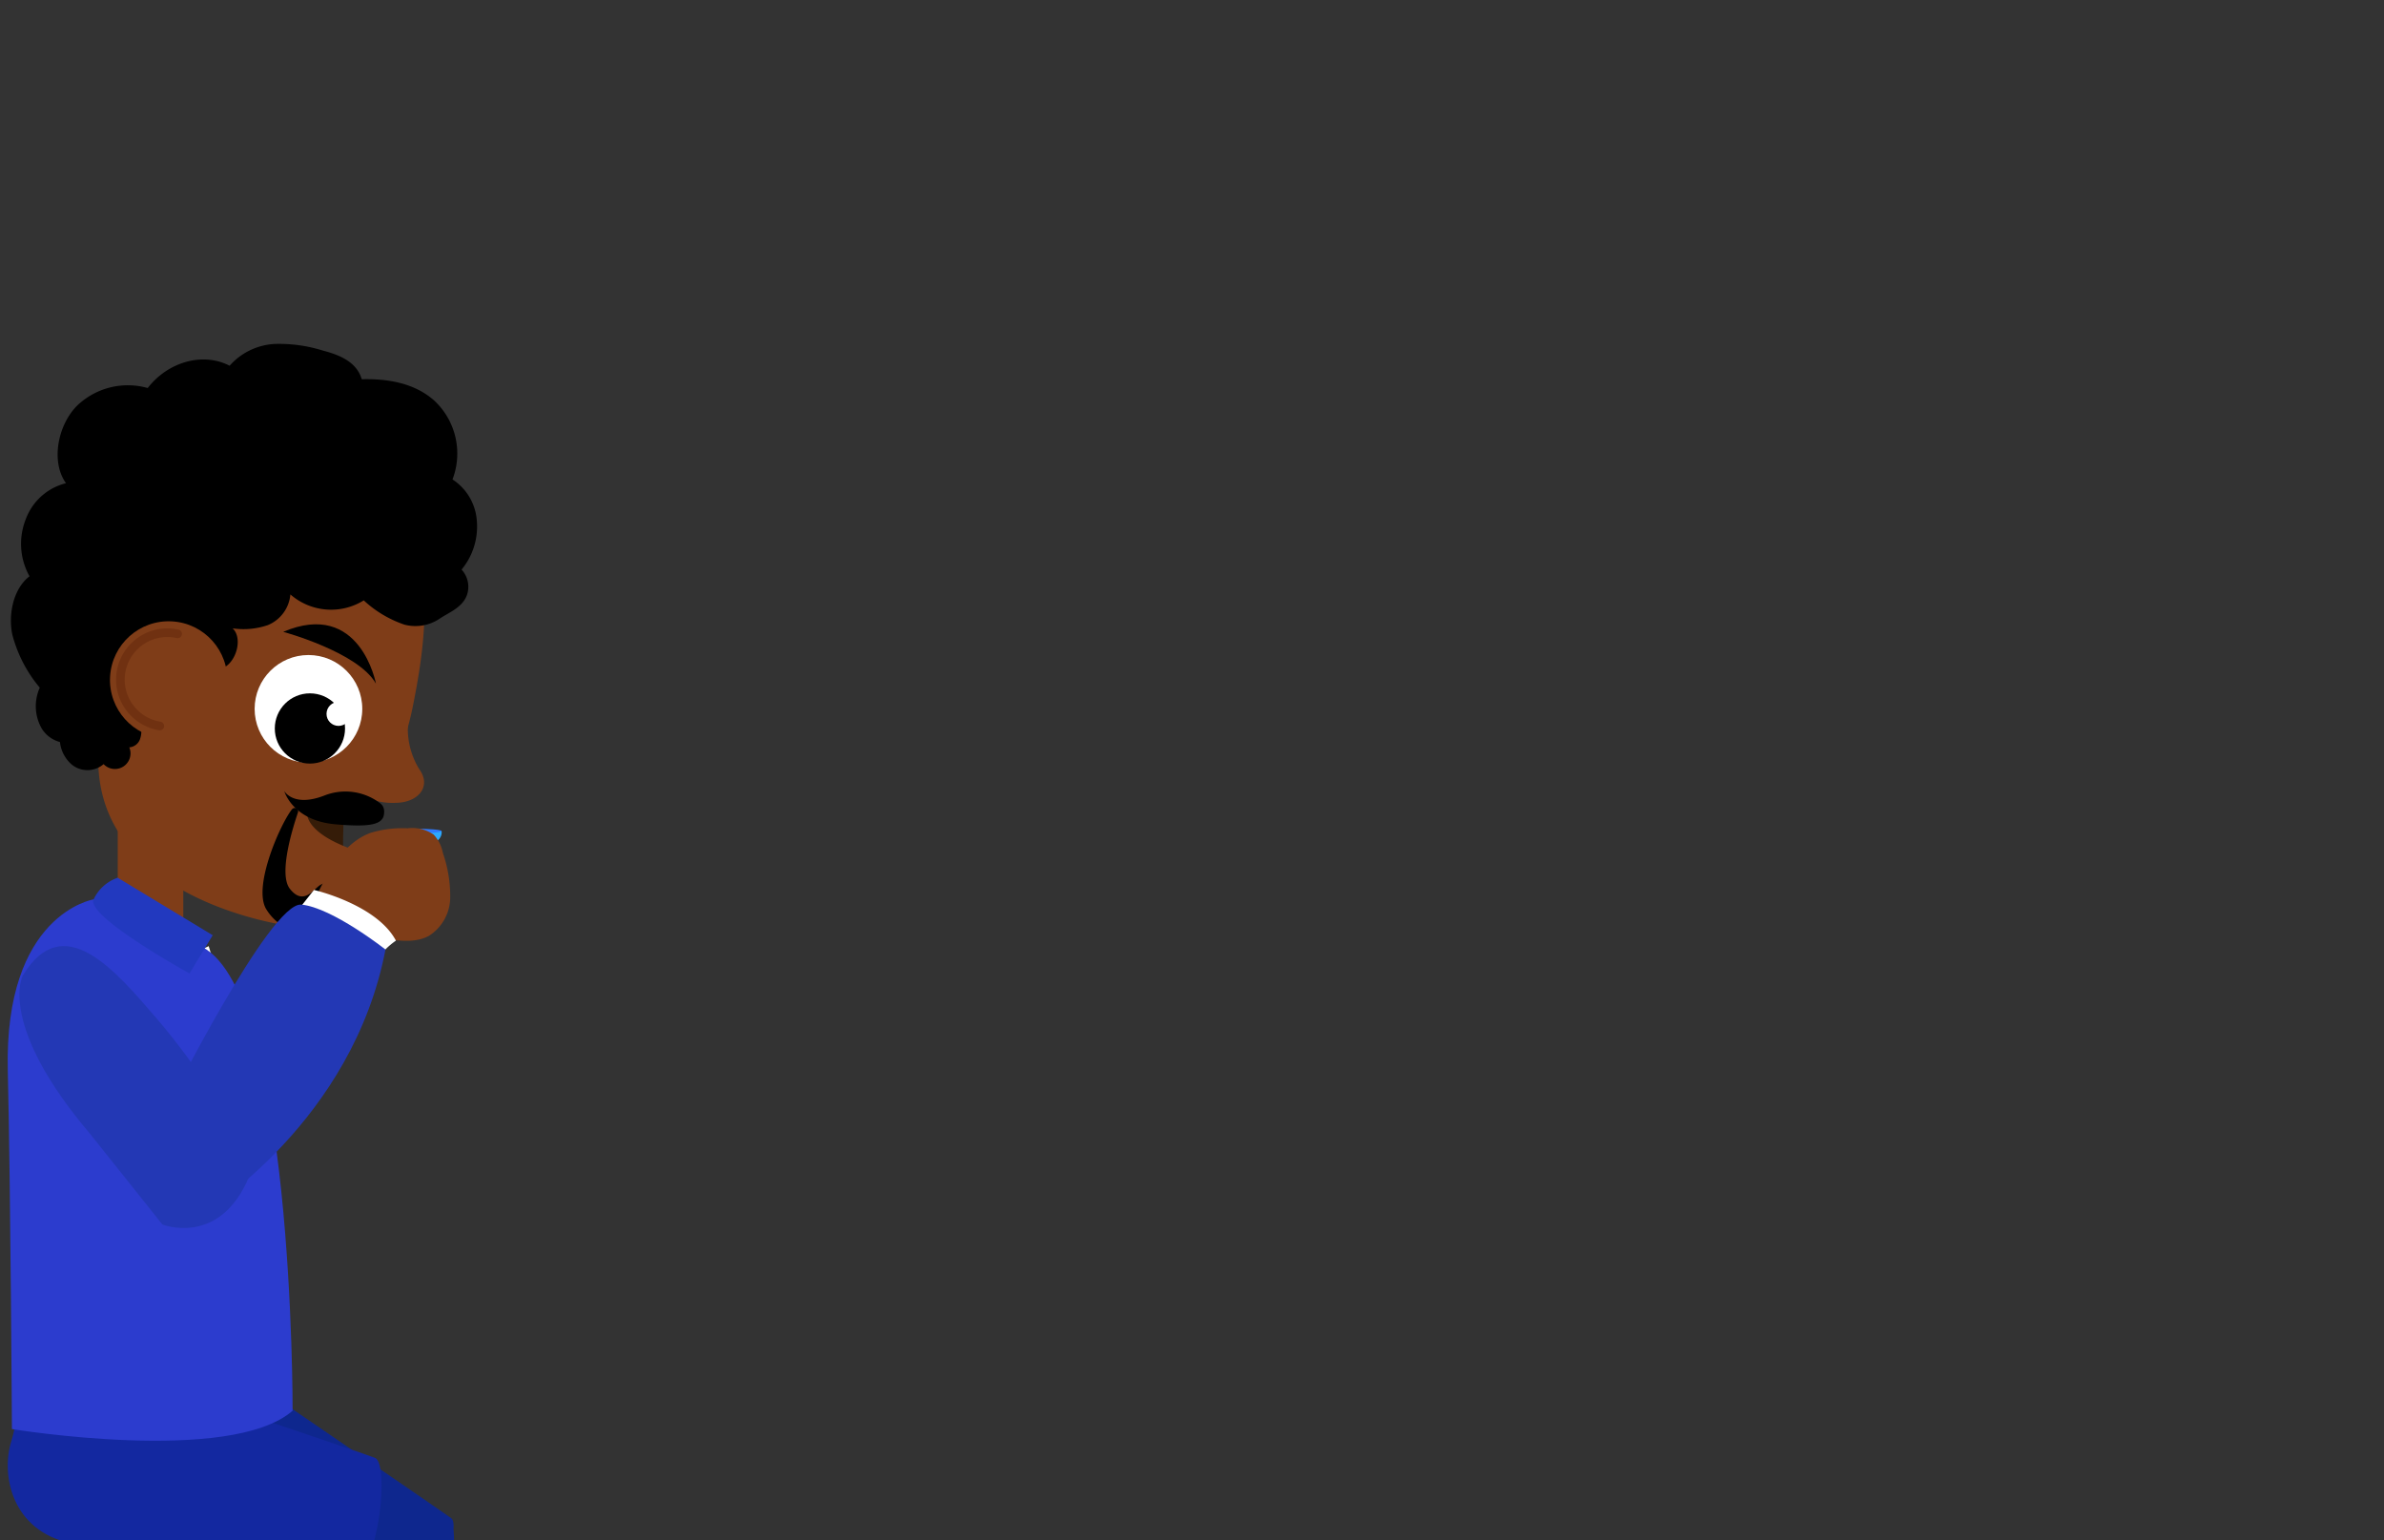 <svg id="Layer_2" data-name="Layer 2" xmlns="http://www.w3.org/2000/svg" viewBox="0 0 260 168"><rect x="0" y="0" width="260" height="168" fill="#333333" stroke="none"/><defs><style>.cls-1{fill:#2caaff;}.cls-2{fill:#307bff;}.cls-3{fill:#0e278e;}.cls-4{fill:#1328a0;}.cls-5{fill:#fff;}.cls-6{fill:#7f3d18;}.cls-7{fill:#351c08;}.cls-8{fill:none;stroke:#703111;stroke-linecap:round;stroke-linejoin:round;stroke-width:0.94px;}.cls-9{fill:#2c3cce;}.cls-10{fill:#2239bf;}.cls-11{fill:#2338b5;}</style></defs><path class="cls-1" d="M48.16,90.64s.37,1.68-3.06,1.68S42,90.64,42,90.64Z"/><ellipse class="cls-2" cx="45.1" cy="90.64" rx="3.06" ry="0.26"/><path class="cls-3" d="M22.59,147.31s25.31,17.31,26.62,18.27S46.67,176.78,43,178c0,0-22.44-9.48-28.23-12.55s-5.3-9.22-3.19-12.46S14.14,145.05,22.59,147.31Z"/><path class="cls-3" d="M49.35,172.27,46.3,193.65s-4.19,1.4-11.79.58a1.44,1.44,0,0,1-1.29-1.59l2.24-21.33s-.38-10,7.42-7.66S49.54,164.84,49.35,172.27Z"/><path class="cls-4" d="M10.31,148.64S39.38,158.39,40.9,159s.62,11.47-2.62,13.68c0,0-24.18-3-30.58-4.37s-7.62-7.42-6.47-11.11S1.57,148.77,10.31,148.64Z"/><path class="cls-4" d="M38,176.8l-7.82,20.13s-4.41.4-11.62-2.12a1.44,1.44,0,0,1-.9-1.84l7-20.26s1.91-9.83,9-5.77S39.92,169.61,38,176.8Z"/><path class="cls-5" d="M12.61,98.49s8.28.76,12.46,11.8c3.15,8.31,5.85,39,5.85,42.05s-21.25,5.57-28.88,1c0,0-1-28.47,1.86-41.88S12.61,98.49,12.61,98.49Z"/><rect class="cls-6" x="12.84" y="87.76" width="7.15" height="12.68" transform="translate(32.83 188.21) rotate(180)"/><path class="cls-7" d="M37.59,93a10.66,10.66,0,0,1-6.32-.83,4.56,4.56,0,0,1-2-1.6,2.15,2.15,0,0,1,0-2.45A2.88,2.88,0,0,1,31,87.27c1.53-.34,5.16-.71,6.33.67C37.69,88.42,37.17,93.06,37.59,93Z"/><path class="cls-6" d="M4,68.66C6.75,55.08,17.62,45.87,29.14,48.29,47.56,52.16,47.76,63.58,45,77.16a28.58,28.58,0,0,1-5.09,11.43L38.83,89.7s-1.85.77-5.33-1c0,0-.27,2,4.62,3.82,0,0,0,1.43-2.82,4.67A32.48,32.48,0,0,1,31.71,101S8.86,98.21,10.84,80.78Z"/><circle class="cls-5" cx="33.64" cy="77.31" r="5.87"/><circle cx="33.8" cy="79.45" r="3.83"/><circle class="cls-5" cx="36.92" cy="77.86" r="1.31"/><path d="M30.89,68.91S39.06,71.12,41,74.56C41,74.56,39.29,65.34,30.89,68.91Z"/><path d="M32.21,88.13h0a.37.37,0,0,1,.28.5c-.51,1.49-2.16,6.67-.88,8.3,1.5,1.92,2.62,0,3.32-.41a1.78,1.78,0,0,1,.9-.25h0A3.09,3.09,0,0,1,36.21,98,4.53,4.53,0,0,1,35,101a3.79,3.79,0,0,1-1.06.77,11.36,11.36,0,0,1-1.64-.15A5.53,5.53,0,0,1,29,99.1c-1.42-2.53,1.64-9.35,2.85-10.84A.39.39,0,0,1,32.21,88.13Z"/><path class="cls-6" d="M44.48,79.22a8.4,8.4,0,0,0,1.24,4.66c1.37,1.89-.08,3.64-2.54,3.68a7.38,7.38,0,0,1-3.9-.9l2.61-6.41S44,77.74,44.48,79.22Z"/><path d="M41.89,88.39a1.08,1.08,0,0,0-.45-.8,6.25,6.25,0,0,0-5.95-.87C32,88.12,31,86.27,31,86.27s.89,3.22,5.56,3.63C40.78,90.27,42,89.87,41.89,88.39Z"/><path d="M44.12,68.13a12.34,12.34,0,0,1-4.45-2.65,6.74,6.74,0,0,1-8-.65,4,4,0,0,1-2.44,3.34,8.17,8.17,0,0,1-3.86.36c1.07,1,.49,3.39-.81,4.2a3.5,3.5,0,0,1-4-.53,4.82,4.82,0,0,1-1.37,4.14,3.23,3.23,0,0,1-3.72.59,5.83,5.83,0,0,1-2.79,4.94A3.93,3.93,0,0,1,7.83,81a3.29,3.29,0,0,1-3.35-1.67A4.92,4.92,0,0,1,4.34,75a14.77,14.77,0,0,1-3-5.8c-.46-2.25.13-5,1.88-6.35a7.25,7.25,0,0,1-.41-6.22A6.28,6.28,0,0,1,7.2,52.7c-1.68-2.32-.91-6.32,1.2-8.45a8,8,0,0,1,7.71-1.93c2.24-2.89,6.05-3.93,8.93-2.43A7.07,7.07,0,0,1,30,37.51a16,16,0,0,1,5.23.73c1.72.45,3.66,1.19,4.22,3.12,2.81-.07,5.73.4,7.9,2.32a7.9,7.9,0,0,1,2,8.61A5.86,5.86,0,0,1,52,56.76a7.36,7.36,0,0,1-1.66,5.36,2.77,2.77,0,0,1,.58,2.79C50.43,66.25,49,66.78,48,67.44A4.74,4.74,0,0,1,44.12,68.13Z"/><path d="M15.36,79.18a2.7,2.7,0,0,1-.11,1.49,1.35,1.35,0,0,1-1.15.84,1.7,1.7,0,0,1-2.8,1.83,2.71,2.71,0,0,1-3.46.06A3.81,3.81,0,0,1,6.55,80a1.3,1.3,0,0,0,0-.68,1.64,1.64,0,0,0-.44-.51A2.47,2.47,0,0,1,5.82,76a3.93,3.93,0,0,1,2.46-1.73c1.77-.46,2.91.48,4.36,1.25A5.3,5.3,0,0,1,15.36,79.18Z"/><circle class="cls-6" cx="18.4" cy="74.16" r="6.4" transform="translate(-56.67 88.43) rotate(-86.83)"/><path class="cls-8" d="M19.37,69.13a5.12,5.12,0,1,0-1.94,10.05"/><path class="cls-6" d="M19.68,100.06s2.89,1.39,2.78,2.67-1.9,2.08-5.88,1-5.46-4.3-4-5S19.68,100.06,19.68,100.06Z"/><path class="cls-5" d="M12.61,98.72a13.62,13.62,0,0,0,3.15,2.35c1.91,1,4.44,3.51,7,2.12l1.6,5.31-8.66-.83s-3.05-.46-3.67-1.54a17.5,17.5,0,0,1-1.65-3,12.43,12.43,0,0,1,.52-2.94,10.39,10.39,0,0,1,.21-1.08S12.36,98.18,12.61,98.72Z"/><path class="cls-9" d="M10.21,98.09S.44,99.65.85,116.75c.31,13.34.45,39.11.45,39.11s23.85,3.92,30.61-2c0,0,.17-46.8-10.34-50.8Z"/><path class="cls-10" d="M12.84,95.73a4.5,4.5,0,0,0-2.63,2.36c-.85,1.85,10.46,8.08,10.46,8.08L23.2,102Z"/><path class="cls-11" d="M2.47,106.43s-2.78,5.3,7.37,17.25l7.87,9.87s5.81,2.31,9.1-4.43c0,0,1.56-3,.25-4.46s-5.47-8.35-10-13.61S6.88,99.08,2.47,106.43Z"/><path class="cls-6" d="M34.45,97.84c1.37-2.82,3-5.9,5.95-7a12,12,0,0,1,4.05-.5,4.1,4.1,0,0,1,2.85.69,4.08,4.08,0,0,1,1,2,14.35,14.35,0,0,1,.8,4.88,5,5,0,0,1-2.31,4.15c-1.42.78-3.15.57-4.74.34a15.83,15.83,0,0,1-4.2-1,5.32,5.32,0,0,1-3-3l.11.36"/><path class="cls-5" d="M32.66,99.06l1.58-2s6.84,1.57,8.94,5.53a8.16,8.16,0,0,0-1.83,1.74C40.33,105.56,32.66,99.06,32.66,99.06Z"/><path class="cls-11" d="M22.46,132.07s16-9.79,19.58-28.51c0,0-5.78-4.56-9.17-4.9s-14.57,22-14.57,22S11.1,126,22.46,132.07Z"/></svg>